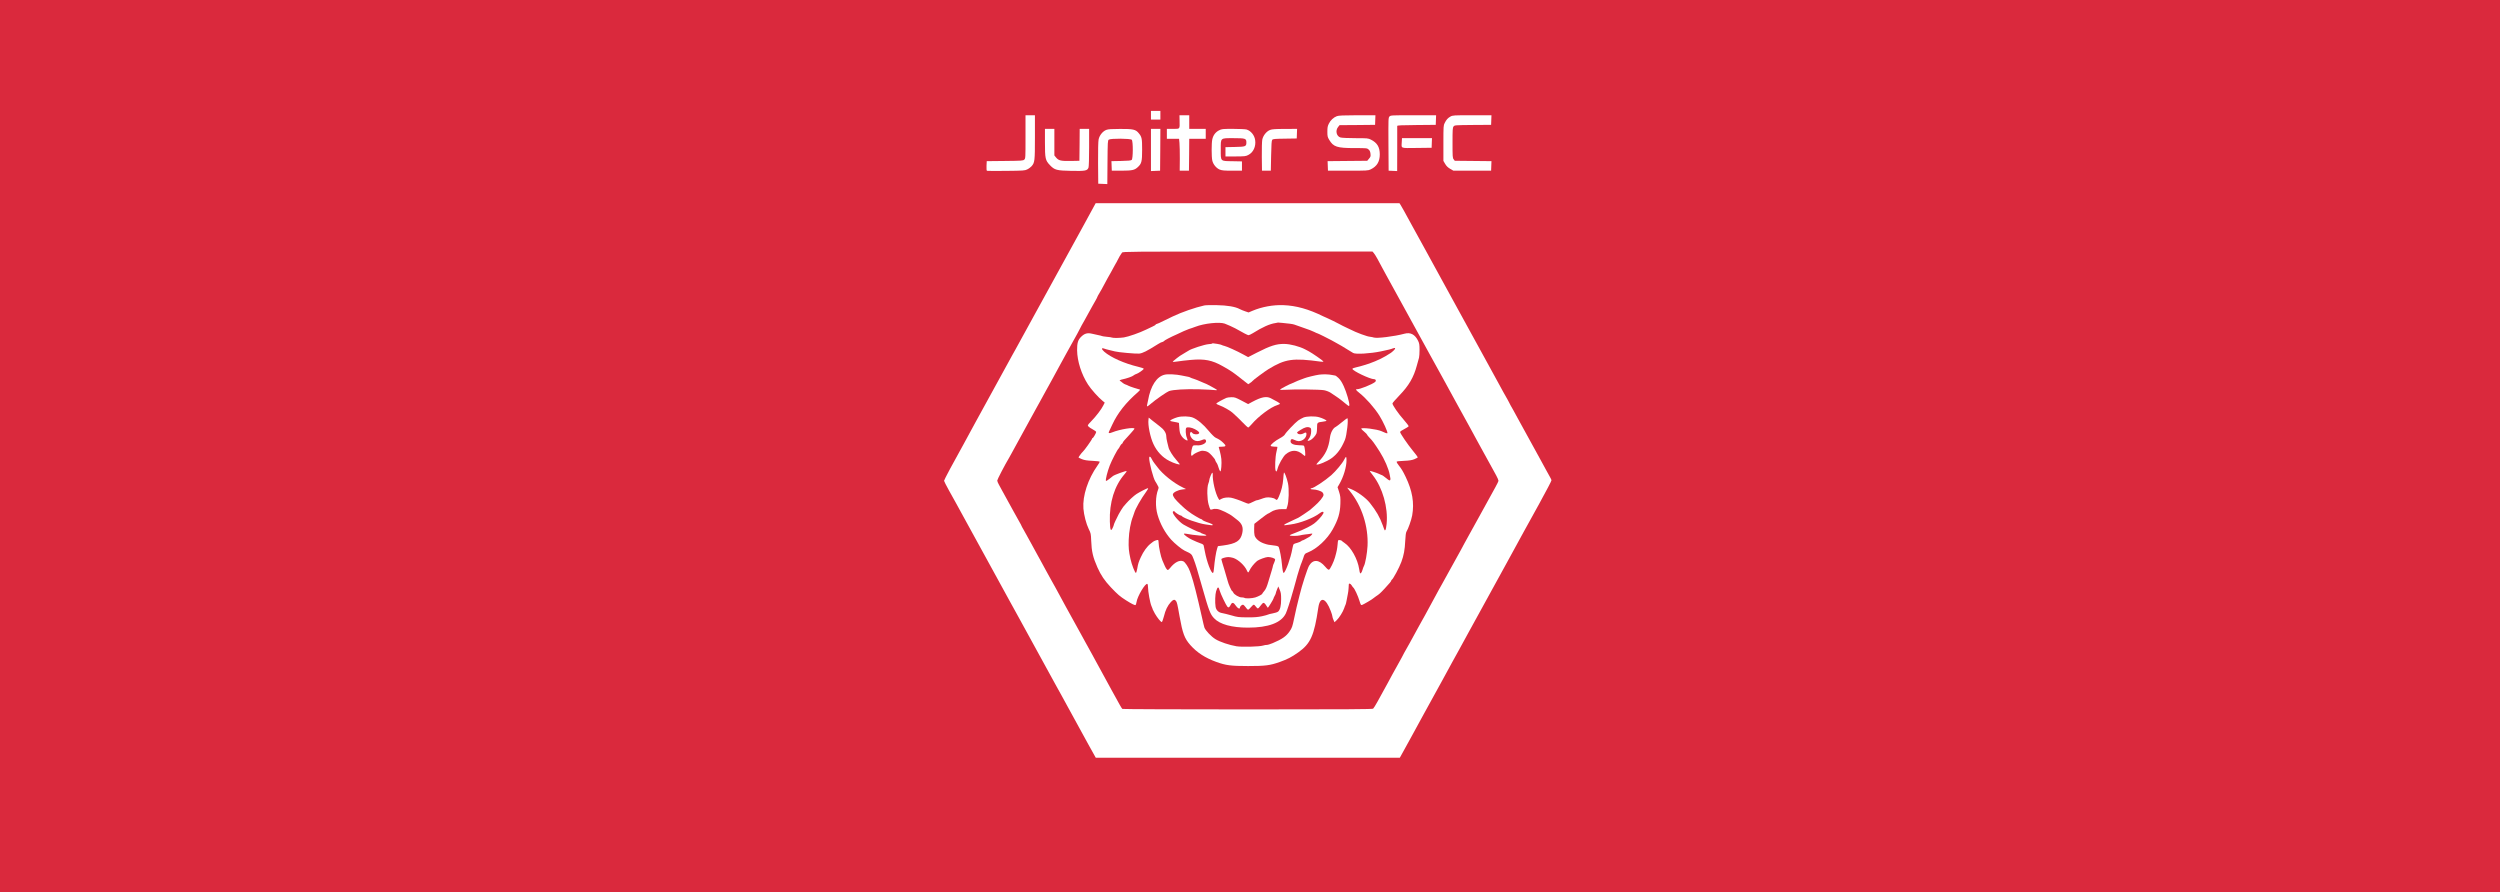 <svg width="538" height="192" viewBox="0 0 538 192" fill="none" xmlns="http://www.w3.org/2000/svg">
<rect x="0" y="0" width="538" height="192" fill="#333333" stroke="none"/>
<g clip-path="url(#clip0)">
<rect width="1920" height="4888" transform="translate(-314 -2108)" fill="white"/>
<rect x="-109" width="1920" height="192" fill="#D4041C" fill-opacity="0.85"/>
<path d="M247.687 24.8V25.733H248.701H249.715V24.8V23.867H248.701H247.687V24.8Z" fill="white"/>
<path d="M220.689 29.44C220.689 34 220.689 34.093 220.423 34.347C220.169 34.587 219.878 34.6 216.252 34.64L212.348 34.68L212.298 35.693C212.272 36.36 212.31 36.72 212.399 36.76C212.488 36.787 214.338 36.8 216.519 36.773C220.258 36.733 220.537 36.72 221.069 36.453C221.386 36.293 221.791 36 221.982 35.787C222.679 35 222.717 34.667 222.717 29.52V24.8H221.703H220.689V29.44Z" fill="white"/>
<path d="M253.847 26C253.885 27.84 253.974 27.733 252.428 27.733H251.109V28.8V29.867H252.428H253.733L253.822 30.747C253.873 31.227 253.898 32.773 253.898 34.173L253.873 36.733H254.874H255.863L255.901 33.293L255.926 29.867H257.701H259.475V28.8V27.733H257.701H255.926V26.267V24.8H254.874H253.822L253.847 26Z" fill="white"/>
<path d="M287.69 25C286.98 25.267 286.334 25.867 285.966 26.613C285.7 27.147 285.65 27.453 285.65 28.347C285.65 29.307 285.688 29.493 286.03 30.067C286.942 31.613 287.716 31.867 291.505 31.867C294.117 31.867 294.205 31.88 294.522 32.173C294.776 32.387 294.877 32.64 294.928 33.08C294.991 33.627 294.953 33.747 294.611 34.147L294.231 34.6L289.959 34.64L285.7 34.68L285.738 35.707L285.776 36.733H290.086C294.193 36.733 294.421 36.72 294.966 36.453C296.335 35.787 296.931 34.787 296.931 33.2C296.918 31.64 296.373 30.733 295.029 30.053C294.421 29.747 294.281 29.733 291.67 29.733C290.175 29.733 288.73 29.667 288.476 29.587C287.614 29.347 287.323 28.12 287.944 27.347L288.273 26.933L292.089 26.907L295.916 26.867L295.955 25.827L295.993 24.8H292.089C289.097 24.813 288.071 24.853 287.69 25Z" fill="white"/>
<path d="M299.022 25.067C298.768 25.333 298.768 25.48 298.794 31.04L298.832 36.733L299.757 36.773L300.67 36.813L300.682 32.04C300.695 29.413 300.695 27.187 300.682 27.107C300.67 26.973 301.608 26.933 304.814 26.907L308.972 26.867L309.01 25.827L309.048 24.8H304.155C299.44 24.8 299.263 24.813 299.022 25.067Z" fill="white"/>
<path d="M312.141 25.08C311.558 25.413 311.266 25.733 310.899 26.467C310.632 26.973 310.62 27.16 310.62 30.813V34.627L311 35.28C311.279 35.747 311.583 36.04 312.077 36.333L312.775 36.733H316.831H320.887L320.925 35.707L320.963 34.68L317.021 34.64L313.066 34.6L312.825 34.28C312.597 34 312.584 33.72 312.584 30.733C312.584 27.84 312.61 27.467 312.813 27.213C313.028 26.933 313.129 26.933 316.957 26.893L320.887 26.867L320.925 25.827L320.963 24.8H316.805C312.8 24.8 312.622 24.813 312.141 25.08Z" fill="white"/>
<path d="M224.872 30.64C224.872 34.133 224.96 34.507 225.936 35.533C226.963 36.6 227.369 36.707 230.588 36.773C233.592 36.827 233.998 36.747 234.251 36.053C234.327 35.867 234.378 33.947 234.378 31.72V27.733H233.364H232.35L232.325 31.16L232.287 34.6L230.474 34.64C228.345 34.68 227.825 34.56 227.293 33.933L226.9 33.453V30.6V27.733H225.886H224.872V30.64Z" fill="white"/>
<path d="M238.092 27.947C237.306 28.24 236.596 29.134 236.419 30.014C236.33 30.48 236.292 32.28 236.305 35.133L236.343 39.533L237.319 39.574L238.295 39.614L238.333 34.934C238.371 30.467 238.383 30.24 238.612 30.053C238.992 29.76 243.276 29.787 243.555 30.08C243.859 30.4 243.847 34.147 243.542 34.413C243.39 34.547 242.782 34.614 241.261 34.64L239.182 34.68L239.22 35.707L239.258 36.733H241.349C243.669 36.72 244.151 36.614 244.861 35.96C245.672 35.214 245.786 34.76 245.786 32.227C245.786 29.773 245.722 29.453 245.038 28.64C244.392 27.854 243.834 27.733 241.045 27.747C239.245 27.747 238.485 27.8 238.092 27.947Z" fill="white"/>
<path d="M247.687 32.267V36.813L248.676 36.773L249.652 36.733L249.69 32.227L249.715 27.733H248.701H247.687V32.267Z" fill="white"/>
<path d="M262.302 28.067C261.554 28.467 261.072 29.12 260.882 30C260.705 30.773 260.705 33.76 260.882 34.533C261.059 35.36 261.744 36.187 262.479 36.493C262.986 36.693 263.455 36.733 265.179 36.733H267.27V35.733V34.733L265.23 34.693C262.568 34.653 262.707 34.787 262.707 32.173C262.707 29.6 262.555 29.733 265.483 29.733C268.005 29.733 268.221 29.8 268.221 30.653C268.221 31.52 268.044 31.587 265.749 31.627L263.721 31.667V32.667V33.667H265.876C267.866 33.653 268.082 33.64 268.639 33.347C269.717 32.8 270.312 31.507 270.11 30.147C269.957 29.08 269.184 28.147 268.246 27.867C267.993 27.8 266.687 27.733 265.356 27.733C263.037 27.733 262.923 27.747 262.302 28.067Z" fill="white"/>
<path d="M273.329 27.96C272.569 28.24 271.821 29.16 271.643 30.04C271.567 30.453 271.529 31.96 271.542 33.733L271.58 36.733H272.531H273.481L273.545 33.52C273.595 31.093 273.646 30.253 273.785 30.093C273.925 29.907 274.33 29.867 276.511 29.84L279.058 29.8L279.096 28.76L279.134 27.733L276.498 27.747C274.495 27.747 273.735 27.8 273.329 27.96Z" fill="white"/>
<path d="M301.658 30.587C301.595 32 301.265 31.88 304.891 31.84L308.085 31.8L308.123 30.76L308.161 29.733H304.929H301.709L301.658 30.587Z" fill="white"/>
<path d="M235.481 44.293C235.303 44.613 234.834 45.467 234.441 46.2C234.036 46.933 233.554 47.827 233.351 48.2C233.161 48.56 232.819 49.2 232.578 49.613C232.35 50.04 232.046 50.573 231.919 50.813C231.171 52.2 228.598 56.88 226.545 60.6C225.252 62.947 223.782 65.613 223.287 66.533C220.232 72.133 218.838 74.667 218.534 75.2C218.344 75.533 218.04 76.067 217.862 76.4C217.431 77.227 212.779 85.707 209.965 90.8C209.458 91.72 208.761 93 208.406 93.667C208.051 94.32 207.621 95.107 207.468 95.4C205.212 99.427 203.146 103.307 203.159 103.467C203.172 103.573 203.641 104.507 204.211 105.533C204.781 106.56 205.466 107.787 205.732 108.267C205.985 108.747 206.53 109.733 206.936 110.467C208.926 114.08 212.906 121.333 214.795 124.8C215.581 126.227 216.658 128.213 217.203 129.2C217.748 130.187 218.597 131.72 219.079 132.6C219.561 133.48 221.386 136.813 223.135 140C224.884 143.187 226.507 146.173 226.76 146.613C227.014 147.067 227.305 147.613 227.419 147.813C227.533 148.027 228.015 148.893 228.484 149.733C228.953 150.573 229.473 151.533 229.65 151.867C230.347 153.173 233.922 159.707 234.251 160.267C234.441 160.6 234.872 161.36 235.202 161.973L235.81 163.067H268.525H301.24L302.001 161.693C302.406 160.947 303.357 159.227 304.105 157.867C304.853 156.507 305.588 155.16 305.74 154.867C305.892 154.573 306.323 153.787 306.69 153.133C308.072 150.653 308.807 149.32 310.43 146.333C311.342 144.64 312.318 142.88 312.572 142.4C312.838 141.92 313.383 140.933 313.789 140.2C314.194 139.467 314.739 138.48 314.993 138C315.259 137.52 315.779 136.56 316.159 135.867C316.539 135.173 317.591 133.253 318.504 131.6C319.404 129.947 320.595 127.787 321.14 126.8C322.002 125.253 322.915 123.587 323.739 122.067C324.727 120.253 325.792 118.293 325.893 118.133C325.957 118.027 326.337 117.333 326.73 116.6C327.123 115.867 327.63 114.933 327.858 114.533C328.086 114.133 328.796 112.84 329.443 111.667C330.089 110.493 330.913 108.987 331.28 108.333C332.776 105.613 333.879 103.507 333.879 103.36C333.879 103.267 333.739 102.96 333.562 102.667C333.397 102.387 333.004 101.68 332.7 101.107C332.396 100.533 331.927 99.68 331.661 99.2C331.395 98.72 330.964 97.947 330.71 97.467C330.241 96.587 328.074 92.64 326.717 90.2C326.312 89.467 325.843 88.6 325.665 88.267C325.488 87.933 325.209 87.44 325.044 87.173C324.892 86.893 324.753 86.64 324.753 86.6C324.753 86.56 324.613 86.307 324.448 86.027C324.119 85.48 322.94 83.347 322.218 82C321.609 80.867 320.101 78.12 318.859 75.867C318.314 74.88 317.148 72.747 316.26 71.133C314.422 67.773 311.976 63.32 310.962 61.467C310.151 59.987 307.197 54.613 306.728 53.733C306.412 53.16 306.006 52.427 303.648 48.133C303.103 47.147 302.432 45.907 302.153 45.4C301.874 44.88 301.544 44.307 301.405 44.093L301.164 43.733H268.474H235.785L235.481 44.293ZM295.638 54.453C295.79 54.627 296.145 55.187 296.411 55.68C296.677 56.187 297.121 57 297.387 57.493C297.666 58 298.097 58.8 298.363 59.293C298.642 59.8 299.364 61.12 299.985 62.24C300.606 63.347 301.341 64.707 301.633 65.24C302.14 66.173 302.799 67.4 305.233 71.8C305.879 72.973 307.045 75.107 307.831 76.533C308.604 77.96 309.606 79.76 310.024 80.507C310.455 81.267 310.81 81.907 310.81 81.933C310.81 81.947 311.266 82.8 311.837 83.813C312.394 84.84 312.99 85.907 313.142 86.2C313.307 86.493 313.725 87.267 314.093 87.933C314.46 88.587 314.803 89.227 314.866 89.333C315.018 89.6 316.311 91.96 316.603 92.493C316.729 92.733 317.173 93.533 317.578 94.293C317.984 95.053 318.504 96 318.732 96.4C319.53 97.827 320.912 100.347 321.229 100.933C321.406 101.267 321.749 101.92 322.015 102.373C322.268 102.84 322.471 103.32 322.471 103.453C322.471 103.573 322.154 104.24 321.761 104.933C321.039 106.213 319.023 109.867 318.162 111.467C317.655 112.413 317.16 113.293 316.134 115.133C315.766 115.787 315.31 116.627 315.107 117C314.917 117.36 314.562 118.027 314.321 118.467C313.738 119.48 313.193 120.48 311.444 123.667C311 124.467 310.493 125.4 310.303 125.733C310.113 126.067 309.809 126.6 309.631 126.933C309.466 127.267 308.795 128.493 308.148 129.667C307.502 130.84 306.83 132.067 306.665 132.4C306.488 132.733 306.209 133.24 306.031 133.533C305.867 133.827 305.461 134.547 305.144 135.133C303.877 137.48 302.672 139.653 302.165 140.52C301.937 140.92 301.709 141.36 301.658 141.493C301.595 141.64 301.126 142.493 300.606 143.4C300.087 144.307 299.656 145.08 299.656 145.107C299.656 145.147 299.187 146 298.629 147.013C297.488 149.053 297.476 149.093 296.436 151C296.031 151.733 295.612 152.413 295.498 152.507C295.346 152.627 289.744 152.667 268.487 152.667C253.733 152.667 241.603 152.613 241.54 152.56C241.387 152.453 240.956 151.693 239.157 148.4C238.497 147.187 237.636 145.6 237.23 144.867C236.824 144.133 236.191 142.96 235.81 142.267C235.43 141.573 235.075 140.907 235.012 140.8C234.67 140.213 233.744 138.52 233.465 138C233.288 137.667 232.857 136.893 232.515 136.267C230.626 132.88 227.762 127.64 227.178 126.533C227.001 126.2 226.773 125.787 226.659 125.6C226.545 125.413 226.253 124.893 226.012 124.44C225.772 123.987 225.29 123.12 224.948 122.507C224.605 121.893 224.187 121.133 224.022 120.8C223.845 120.467 223.515 119.867 223.287 119.467C223.059 119.067 222.4 117.867 221.83 116.8C221.246 115.733 220.562 114.493 220.296 114.027C220.017 113.56 219.801 113.147 219.801 113.107C219.801 113.067 219.624 112.72 219.396 112.347C219.18 111.973 218.863 111.4 218.686 111.067C218.521 110.733 218.255 110.253 218.09 110C217.837 109.573 217.013 108.08 215.745 105.733C215.492 105.253 215.124 104.6 214.947 104.267C214.757 103.933 214.605 103.56 214.605 103.413C214.605 103.2 216.278 99.987 217.102 98.613C217.279 98.333 217.545 97.853 217.697 97.547C217.862 97.253 218.318 96.4 218.724 95.667C219.649 94 221.208 91.147 221.83 90C222.387 88.947 223.059 87.733 223.224 87.467C223.287 87.36 223.503 86.96 223.705 86.6C223.896 86.227 224.504 85.133 225.049 84.147C225.594 83.16 226.139 82.16 226.266 81.947C226.393 81.72 226.709 81.147 226.963 80.667C227.229 80.187 227.685 79.347 227.977 78.8C228.281 78.253 228.953 77.013 229.473 76.067C230.449 74.32 230.55 74.12 231.792 71.893C232.173 71.213 232.477 70.627 232.477 70.587C232.477 70.56 232.616 70.307 232.768 70.027C232.933 69.76 233.212 69.267 233.389 68.933C233.567 68.6 233.998 67.84 234.327 67.227C234.67 66.613 235.037 65.947 235.139 65.76C235.24 65.56 235.519 65.093 235.747 64.693C235.962 64.307 236.153 63.947 236.153 63.893C236.153 63.84 236.292 63.587 236.444 63.333C236.609 63.08 236.888 62.6 237.065 62.267C237.914 60.667 238.979 58.72 239.081 58.587C239.144 58.507 239.372 58.093 239.588 57.653C239.803 57.227 240.057 56.773 240.133 56.667C240.221 56.56 240.361 56.28 240.462 56.067C240.69 55.56 241.21 54.68 241.464 54.36C241.628 54.147 243.073 54.133 268.5 54.133H295.359L295.638 54.453Z" fill="white"/>
<path d="M259.158 65.734C257.181 66.174 254.291 67.187 252.415 68.08C252.149 68.2 251.287 68.627 250.488 69.013C249.702 69.413 248.98 69.734 248.879 69.734C248.777 69.734 248.701 69.787 248.701 69.853C248.701 69.92 248.397 70.107 248.042 70.267C247.674 70.427 247.028 70.734 246.61 70.947C245.253 71.614 242.82 72.467 241.856 72.614C240.944 72.747 239.562 72.76 239.321 72.653C239.22 72.6 238.713 72.52 238.193 72.48C237.674 72.427 237.205 72.36 237.141 72.32C237.091 72.28 236.774 72.2 236.431 72.133C236.102 72.067 235.481 71.933 235.05 71.827C234.023 71.573 233.402 71.747 232.667 72.467C231.97 73.147 231.78 73.827 231.792 75.4C231.83 77.747 232.718 80.534 234.137 82.747C234.771 83.747 236.431 85.6 237.293 86.28L237.737 86.64L237.42 87.267C237.015 88.094 235.874 89.587 234.834 90.653C234.036 91.48 234.01 91.534 234.226 91.773C234.34 91.92 234.771 92.2 235.177 92.413C235.57 92.627 235.899 92.867 235.899 92.96C235.899 93.187 235.265 94.267 235.139 94.267C235.063 94.267 235.012 94.334 235.012 94.413C235.012 94.6 233.301 97 233.009 97.227C232.794 97.4 232.097 98.334 232.097 98.454C232.097 98.48 232.426 98.64 232.832 98.814C233.377 99.027 233.934 99.12 235.113 99.174C236.039 99.213 236.66 99.293 236.66 99.374C236.66 99.454 236.444 99.814 236.178 100.187C234.112 103.12 232.946 106.694 233.149 109.453C233.263 110.854 233.757 112.747 234.302 113.867C234.746 114.747 234.771 114.907 234.822 116.293C234.91 118.707 235.202 119.92 236.178 122.133C236.926 123.8 237.699 124.947 239.055 126.387C240.551 127.96 241.007 128.347 242.3 129.173C243.568 129.973 244.239 130.307 244.379 130.2C244.442 130.16 244.531 129.88 244.582 129.56C244.772 128.293 246.508 125.4 246.914 125.667C246.99 125.707 247.053 126.027 247.053 126.373C247.053 127.333 247.497 129.747 247.801 130.44C247.953 130.773 248.067 131.093 248.067 131.147C248.067 131.187 248.283 131.6 248.536 132.053C249.069 132.973 249.804 133.867 250.019 133.867C250.095 133.867 250.298 133.307 250.476 132.64C250.805 131.28 251.262 130.333 251.971 129.56C252.478 129.013 252.745 128.947 253.049 129.293C253.277 129.56 253.378 129.987 253.835 132.6C254.506 136.333 254.899 137.4 256.18 138.84C257.599 140.44 259.374 141.587 261.769 142.453C263.81 143.187 264.887 143.333 268.601 143.333C272.315 143.333 273.304 143.2 275.383 142.467C277.068 141.867 277.943 141.413 279.375 140.4C282.037 138.52 282.81 136.8 283.698 130.773C284.065 128.267 285.295 128.6 286.385 131.507C286.575 132 286.727 132.507 286.727 132.64C286.727 132.76 286.828 133.107 286.955 133.387L287.183 133.907L287.64 133.48C288.185 132.987 289.021 131.64 289.275 130.867C289.363 130.573 289.49 130.267 289.541 130.187C289.604 130.093 289.706 129.68 289.782 129.253C289.858 128.813 289.972 128.2 290.048 127.867C290.124 127.533 290.2 126.96 290.213 126.6C290.238 126.227 290.263 125.853 290.263 125.76C290.289 125.467 290.644 125.587 290.872 125.96C290.999 126.173 291.138 126.373 291.201 126.413C291.493 126.627 292.241 128.24 292.558 129.307C292.824 130.173 292.874 130.267 293.115 130.187C293.432 130.08 295.384 128.933 295.473 128.8C295.511 128.747 295.777 128.547 296.081 128.347C296.816 127.867 297.045 127.667 297.995 126.64C299.073 125.48 299.402 125.08 299.402 124.933C299.402 124.88 299.44 124.8 299.504 124.773C299.782 124.64 301.113 122.187 301.57 120.933C302.102 119.507 302.318 118.307 302.406 116.4C302.457 115.4 302.546 114.627 302.647 114.467C303.053 113.813 303.724 111.907 303.902 110.92C304.384 108.214 303.94 105.613 302.495 102.614C301.887 101.36 301.62 100.92 300.961 100.08C300.733 99.787 300.543 99.48 300.543 99.387C300.543 99.28 301.012 99.213 302.102 99.174C303.294 99.12 303.813 99.04 304.384 98.814C304.777 98.653 305.106 98.467 305.106 98.4C305.106 98.334 304.624 97.694 304.029 96.974C302.951 95.667 301.304 93.254 301.304 92.974C301.304 92.84 301.595 92.653 302.723 92.04C302.913 91.933 303.103 91.8 303.141 91.734C303.179 91.667 302.698 91.027 302.064 90.307C300.936 89.04 299.656 87.187 299.656 86.814C299.656 86.72 300.328 85.947 301.164 85.08C303.179 83 304.231 81.2 304.903 78.667C305.093 77.974 305.296 77.213 305.372 76.987C305.436 76.76 305.486 76 305.486 75.28C305.486 74.187 305.436 73.894 305.182 73.36C304.51 71.974 303.534 71.454 302.241 71.814C300.087 72.4 296.221 72.88 295.6 72.627C295.498 72.587 295.207 72.52 294.966 72.493C294.37 72.413 294.167 72.347 292.989 71.933C291.975 71.56 291.493 71.347 290.061 70.653C289.63 70.44 289.148 70.2 288.983 70.133C288.818 70.067 288.603 69.947 288.501 69.88C288.197 69.694 285.586 68.4 285.497 68.4C285.459 68.4 285.13 68.254 284.775 68.08C281.619 66.52 278.944 65.773 276.181 65.667C273.976 65.587 271.567 66.027 269.539 66.88L268.69 67.24L267.98 67C267.587 66.867 267.042 66.653 266.776 66.507C265.838 66 264.127 65.707 261.82 65.667C260.641 65.64 259.437 65.667 259.158 65.734ZM277.601 69.667C277.981 69.707 278.412 69.8 278.551 69.853C278.691 69.92 279.578 70.227 280.516 70.547C281.454 70.853 282.493 71.254 282.81 71.427C283.14 71.6 283.457 71.734 283.507 71.734C283.609 71.734 285.966 72.907 286.537 73.227C286.676 73.307 287.183 73.6 287.665 73.853C288.641 74.387 288.831 74.507 290.061 75.267C290.542 75.56 291.049 75.88 291.201 75.96C291.721 76.28 294.864 76.094 297.184 75.614C298.743 75.293 299.364 75.133 299.744 74.974C300.289 74.747 300.404 74.974 299.947 75.4C299.402 75.907 299.415 75.907 298.16 76.653C297.032 77.334 294.877 78.24 293.508 78.6C293.166 78.694 292.786 78.8 292.684 78.84C292.583 78.88 292.165 78.987 291.772 79.067C291.366 79.147 291.037 79.293 291.037 79.374C291.037 79.787 294.826 81.6 295.701 81.6C296.081 81.6 296.208 81.96 295.904 82.213C295.232 82.747 292.608 83.8 292.025 83.76C291.645 83.734 291.772 83.947 292.507 84.534C293.965 85.694 295.714 87.667 296.829 89.413C297.653 90.707 298.718 93.067 298.566 93.24C298.502 93.307 297.983 93.12 297.311 92.8C296.385 92.36 292.938 91.933 292.938 92.254C292.938 92.32 293.217 92.614 293.572 92.894C293.914 93.174 294.193 93.467 294.205 93.547C294.205 93.627 294.446 93.933 294.75 94.227C295.333 94.814 295.714 95.32 296.918 97.2C297.957 98.84 298.87 100.947 299.073 102.2C299.123 102.493 299.187 102.827 299.212 102.934C299.25 103.04 299.225 103.214 299.161 103.32C299.073 103.467 298.883 103.374 298.287 102.88C297.869 102.547 297.488 102.267 297.438 102.267C297.4 102.267 297.095 102.147 296.778 101.987C296.297 101.76 294.991 101.333 294.763 101.333C294.725 101.333 295.029 101.774 295.448 102.293C297.539 104.973 298.743 109.214 298.401 112.733C298.337 113.373 298.223 113.96 298.147 114.04C297.983 114.213 297.995 114.253 297.577 113.067C296.943 111.293 296.157 109.933 294.776 108.2C293.914 107.12 292.051 105.76 290.656 105.214C290.276 105.054 289.934 104.934 289.921 104.934C289.896 104.934 290.149 105.28 290.491 105.694C293.065 108.854 294.497 113.293 294.294 117.48C294.218 119.027 293.812 121.28 293.521 121.8C293.432 121.947 293.293 122.32 293.217 122.613C293.128 122.92 292.989 123.24 292.887 123.32C292.684 123.493 292.646 123.4 292.494 122.467C292.165 120.293 290.745 117.76 289.338 116.84C289.059 116.653 288.78 116.44 288.742 116.373C288.704 116.307 288.501 116.24 288.299 116.227C287.931 116.2 287.931 116.2 287.855 117.133C287.766 118.12 287.665 118.64 287.297 119.933C287.018 120.933 286.258 122.493 286.004 122.6C285.865 122.653 285.599 122.44 285.181 121.947C283.862 120.387 282.582 120.307 281.72 121.733C281.365 122.32 280.148 126.067 279.692 128C279.578 128.48 279.439 129.04 279.375 129.267C279.223 129.787 278.843 131.467 278.488 133.133C278.133 134.84 278.032 135.133 277.525 135.867C276.802 136.92 275.915 137.547 273.887 138.4C273.342 138.627 272.771 138.8 272.619 138.787C272.467 138.773 272.112 138.827 271.833 138.92C271.073 139.173 267.27 139.267 266.092 139.08C264.533 138.813 262.53 138.147 261.567 137.547C260.679 137.013 259.412 135.68 259.184 135.04C259.133 134.88 258.879 133.867 258.651 132.8C257.625 128.213 256.813 125.04 256.344 123.733C256.306 123.627 256.18 123.267 256.065 122.933C255.761 122.053 255.039 120.96 254.633 120.787C253.86 120.453 252.783 121 251.807 122.227C251.616 122.467 251.401 122.667 251.338 122.667C251.147 122.667 250.894 122.307 250.615 121.667C250.488 121.373 250.26 120.867 250.121 120.533C249.817 119.827 249.335 117.573 249.335 116.813C249.335 116.52 249.284 116.253 249.221 116.213C249.107 116.133 248.334 116.4 248.118 116.6C248.029 116.667 247.814 116.853 247.611 117C246.876 117.56 246.065 118.667 245.507 119.907C245.025 120.947 244.911 121.32 244.734 122.387C244.645 122.867 244.518 123.267 244.455 123.293C244.265 123.36 243.542 121.507 243.276 120.267C242.909 118.573 242.845 117.92 242.896 116.174C242.959 114.373 243.327 112.347 243.821 111.133C243.91 110.907 244.024 110.587 244.075 110.4C244.315 109.507 245.545 107.347 246.749 105.694C247.091 105.227 247.155 105.067 247.003 105.067C246.825 105.067 245.291 105.854 244.582 106.307C244.062 106.64 242.909 107.694 242.363 108.333C242.047 108.694 241.768 109.027 241.73 109.067C241.628 109.174 240.931 110.293 240.741 110.667C240.209 111.694 239.702 112.787 239.702 112.92C239.702 113.014 239.588 113.32 239.435 113.627C239.043 114.453 238.903 114.12 238.84 112.227C238.713 108.133 239.828 104.534 242.021 102.027C242.3 101.72 242.49 101.427 242.44 101.374C242.351 101.267 239.841 102.174 239.512 102.44C239.448 102.493 239.093 102.774 238.726 103.067C238.371 103.36 238.041 103.547 238.003 103.48C237.864 103.267 238.32 101.467 238.827 100.16C239.245 99.08 240.475 96.707 240.716 96.534C240.766 96.493 240.906 96.267 241.02 96.027C241.134 95.787 241.324 95.547 241.426 95.507C241.514 95.467 241.603 95.374 241.603 95.307C241.603 95.147 241.894 94.787 243.162 93.44C243.694 92.853 244.138 92.334 244.138 92.254C244.138 91.867 240.957 92.387 239.359 93.04C238.675 93.32 238.459 93.254 238.675 92.84C238.738 92.707 239.055 92.053 239.359 91.387C240.526 88.867 242.287 86.64 244.899 84.374C245.291 84.027 245.406 83.867 245.279 83.827C245.177 83.787 244.632 83.627 244.075 83.467C243.517 83.293 242.947 83.08 242.807 83C242.668 82.907 242.402 82.8 242.224 82.747C242.047 82.707 241.742 82.52 241.527 82.334C241.324 82.147 241.121 82 241.071 82C240.817 82 241.007 81.76 241.324 81.694C242.528 81.44 243.707 81.027 244.011 80.747C244.113 80.64 244.353 80.534 244.531 80.48C244.911 80.387 246.065 79.587 246.128 79.374C246.166 79.28 245.684 79.107 244.937 78.933C241.971 78.227 239.03 76.92 237.623 75.68C236.989 75.107 236.989 74.787 237.636 75.027C237.826 75.107 238.333 75.24 238.751 75.334C239.169 75.427 239.689 75.547 239.892 75.614C240.576 75.814 244.442 76.16 245.152 76.094C245.9 76.013 246.736 75.6 249.221 74.04C249.601 73.8 249.994 73.6 250.108 73.6C250.222 73.6 250.387 73.52 250.463 73.413C250.628 73.213 251.87 72.56 253.264 71.947C253.721 71.747 254.38 71.44 254.722 71.267C255.077 71.107 255.584 70.894 255.863 70.8C256.142 70.72 256.458 70.614 256.56 70.573C256.661 70.52 256.775 70.48 256.813 70.48C256.851 70.467 257.054 70.4 257.257 70.32C259.133 69.587 262.416 69.24 263.557 69.64C264.089 69.84 265.42 70.427 265.813 70.653C267.6 71.667 268.5 72.133 268.69 72.133C268.817 72.12 269.21 71.947 269.552 71.734C271.732 70.374 273.228 69.707 274.495 69.52C274.774 69.467 275.015 69.427 275.028 69.413C275.053 69.4 276.637 69.547 277.601 69.667Z" fill="white"/>
<path d="M260.844 73.947C260.806 73.987 260.489 74.04 260.16 74.053C259.222 74.12 256.256 75.08 255.723 75.493C255.647 75.547 255.305 75.76 254.963 75.947C254.367 76.267 253.404 76.92 253.264 77.067C253.226 77.107 253.011 77.28 252.795 77.454C252.567 77.614 252.377 77.8 252.377 77.853C252.377 77.907 252.833 77.88 253.404 77.787C253.961 77.694 255.242 77.547 256.256 77.454C259.234 77.187 260.844 77.507 263.126 78.8C264.989 79.853 265.255 80.04 267.372 81.707L268.614 82.68L269.045 82.4C269.273 82.254 269.489 82.08 269.514 82.013C269.577 81.853 272.1 79.974 272.974 79.44C276.612 77.227 278.209 77 284.243 77.827C284.673 77.88 284.838 77.867 284.775 77.76C284.661 77.56 282.379 75.987 281.657 75.6C281.34 75.44 280.985 75.254 280.871 75.187C279.654 74.547 277.677 74.027 276.384 74.013C274.685 73.987 273.354 74.413 270.465 75.894L268.601 76.853L267.549 76.28C266.218 75.547 264 74.547 263.493 74.44C263.265 74.4 263.024 74.307 262.948 74.254C262.872 74.187 262.416 74.08 261.934 74C260.882 73.84 260.933 73.853 260.844 73.947Z" fill="white"/>
<path d="M250.666 80.627C248.917 81.013 247.598 83.053 247.053 86.2C246.99 86.56 246.901 87 246.85 87.16C246.736 87.6 246.901 87.547 247.687 86.867C248.663 86.013 251.097 84.334 251.578 84.16C252.453 83.853 255.089 83.694 258.017 83.773C259.627 83.827 261.148 83.907 261.414 83.947C261.681 84 261.883 83.987 261.883 83.907C261.883 83.8 259.272 82.4 259.057 82.4C259.019 82.4 258.676 82.254 258.309 82.08C257.941 81.907 257.333 81.667 256.965 81.547C256.598 81.44 256.23 81.307 256.141 81.24C256.065 81.187 255.875 81.12 255.736 81.094C255.596 81.08 254.937 80.947 254.253 80.8C253.137 80.56 251.337 80.467 250.666 80.627Z" fill="white"/>
<path d="M283.875 80.627C283.153 80.72 281.086 81.227 280.706 81.4C280.503 81.493 280.098 81.64 279.819 81.733C279.54 81.827 279.02 82.04 278.665 82.213C278.311 82.387 277.981 82.533 277.943 82.533C277.753 82.533 275.446 83.747 275.446 83.84C275.446 83.907 275.978 83.92 276.625 83.88C278.539 83.747 284.065 83.813 284.927 83.973C285.371 84.053 285.992 84.293 286.309 84.493C287.855 85.493 288.311 85.827 289.554 86.853C290.251 87.427 290.339 87.467 290.377 87.227C290.453 86.733 289.756 84.347 289.173 83.107C288.768 82.227 288.438 81.72 288.032 81.333C287.716 81.053 287.424 80.813 287.373 80.827C287.335 80.84 286.993 80.773 286.626 80.693C285.992 80.547 284.712 80.507 283.875 80.627Z" fill="white"/>
<path d="M263.911 85.627C262.809 86.133 261.757 86.733 261.757 86.853C261.757 86.933 262.086 87.107 262.492 87.253C263.214 87.493 264.799 88.4 265.204 88.787C265.318 88.907 265.585 89.147 265.8 89.333C266.028 89.52 266.713 90.187 267.334 90.827C267.955 91.48 268.525 92 268.614 92C268.69 92 269.007 91.693 269.324 91.333C270.832 89.56 273.469 87.6 274.914 87.16C275.218 87.08 275.459 86.933 275.446 86.867C275.421 86.747 274.584 86.253 273.431 85.68C272.505 85.227 271.441 85.44 269.514 86.467L268.601 86.96L267.182 86.213C265.914 85.547 265.699 85.467 265.001 85.48C264.571 85.48 264.089 85.547 263.911 85.627Z" fill="white"/>
<path d="M253.391 89.787C252.706 89.987 251.921 90.347 251.819 90.52C251.781 90.587 251.984 90.667 252.288 90.707C252.58 90.747 253.023 90.827 253.264 90.894L253.708 91.014L253.784 92C253.86 93.107 253.923 93.334 254.367 93.974C254.658 94.374 255.254 94.8 255.533 94.8C255.609 94.8 255.546 94.547 255.419 94.227C255.14 93.6 255.077 92.214 255.305 92.054C255.609 91.854 256.408 91.987 257.117 92.347C257.967 92.787 258.258 93.134 257.954 93.334C257.612 93.56 256.864 93.494 256.623 93.2C256.319 92.854 256.205 92.867 256.103 93.254C256.002 93.68 256.357 94.347 256.851 94.667C257.333 94.987 257.929 95 258.55 94.734C259.171 94.454 259.437 94.48 259.538 94.827C259.716 95.374 258.537 95.96 257.485 95.827C257.181 95.8 256.864 95.84 256.75 95.92C256.522 96.094 256.23 97.587 256.357 97.933C256.433 98.16 256.458 98.16 256.724 97.894C257.003 97.627 257.688 97.28 258.398 97.054C258.651 96.974 258.993 96.987 259.412 97.08C259.919 97.214 260.185 97.387 260.781 98.027C261.173 98.454 261.503 98.894 261.503 98.987C261.503 99.08 261.604 99.307 261.731 99.48C261.871 99.653 261.997 99.92 262.048 100.067C262.251 100.787 262.504 101.4 262.618 101.44C262.796 101.494 262.935 99.76 262.834 98.773C262.783 98.307 262.644 97.547 262.504 97.08C262.378 96.614 262.264 96.214 262.264 96.187C262.264 96.16 262.53 96.134 262.872 96.134C263.848 96.134 263.949 95.947 263.29 95.334C262.72 94.787 262.416 94.574 261.617 94.2C261.351 94.08 260.743 93.48 260.134 92.747C258.955 91.32 257.688 90.254 256.712 89.867C255.951 89.56 254.342 89.52 253.391 89.787Z" fill="white"/>
<path d="M280.503 89.853C280.186 89.987 279.667 90.28 279.363 90.493C278.691 90.987 276.726 93.053 276.498 93.507C276.409 93.694 275.953 94.04 275.421 94.32C274.381 94.867 273.329 95.747 273.456 95.96C273.507 96.04 273.836 96.107 274.191 96.12C274.559 96.12 274.876 96.147 274.901 96.174C274.914 96.2 274.825 96.694 274.685 97.267C274.432 98.293 274.331 100.76 274.508 101.254C274.635 101.614 274.774 101.494 274.926 100.88C275.129 100.014 276.143 98.2 276.688 97.76C277.867 96.773 279.134 96.76 280.275 97.734C280.541 97.947 280.782 98.133 280.82 98.133C281.01 98.133 280.808 96.12 280.592 95.907C280.554 95.867 280.072 95.814 279.54 95.814C278.412 95.787 277.727 95.48 277.727 94.987C277.727 94.48 278.006 94.374 278.551 94.667C278.83 94.814 279.236 94.933 279.464 94.933C280.351 94.933 281.15 94.213 281.15 93.413C281.15 93.027 280.985 92.987 280.516 93.267C280.098 93.52 279.451 93.52 279.249 93.267C279.058 93.013 279.02 93.067 279.92 92.493C280.757 91.96 281.353 91.8 281.834 92C282.126 92.107 282.164 92.2 282.164 92.8C282.164 93.467 281.948 94.107 281.555 94.573C281.277 94.907 281.416 94.974 281.936 94.747C282.417 94.534 283.127 93.76 283.317 93.24C283.381 93.067 283.431 92.493 283.431 91.987C283.431 90.92 283.457 90.894 284.737 90.734C285.13 90.68 285.459 90.6 285.459 90.547C285.459 90.4 284.597 89.987 283.875 89.787C282.962 89.52 281.213 89.56 280.503 89.853Z" fill="white"/>
<path d="M247.155 90.293C246.99 91.427 247.522 94.08 248.219 95.56C248.967 97.173 250.171 98.453 251.68 99.213C252.668 99.707 253.898 100.093 253.898 99.893C253.898 99.867 253.556 99.453 253.15 98.987C252.377 98.12 251.578 96.84 251.464 96.267C251.426 96.08 251.3 95.573 251.185 95.133C251.071 94.707 250.983 94.133 250.983 93.88C250.983 93.173 250.463 92.387 249.563 91.733C249.119 91.413 248.41 90.853 247.991 90.507L247.205 89.867L247.155 90.293Z" fill="white"/>
<path d="M288.755 90.88C288.159 91.373 287.551 91.827 287.399 91.893C286.841 92.173 286.334 93.147 286.207 94.173C285.903 96.453 285.244 97.853 283.723 99.4C283.495 99.627 283.305 99.867 283.305 99.92C283.305 100.227 285.497 99.36 286.486 98.653C287.754 97.747 288.628 96.573 289.427 94.667C289.832 93.693 290.238 90 289.934 90C289.87 90 289.351 90.4 288.755 90.88Z" fill="white"/>
<path d="M247.307 98.587C247.307 99.587 248.207 103 248.625 103.6C248.701 103.707 248.841 103.933 248.929 104.093C249.005 104.267 249.157 104.52 249.233 104.667C249.36 104.88 249.36 105.013 249.221 105.36C248.663 106.813 248.612 109.04 249.094 110.733C249.664 112.747 250.729 114.68 252.047 116.147C252.77 116.947 254.316 118.213 254.912 118.493C256.458 119.213 256.446 119.2 256.877 120.333C257.333 121.52 257.586 122.373 258.778 126.573C260.147 131.4 260.451 132.2 261.275 133.053C262.504 134.36 265.078 135.067 268.576 135.067C272.962 135.067 275.725 134.027 276.701 132.027C276.942 131.547 277.803 128.907 278.108 127.733C278.196 127.4 278.336 126.893 278.437 126.6C278.526 126.307 278.729 125.587 278.881 125C279.172 123.813 279.996 121.2 280.136 121C280.186 120.92 280.326 120.533 280.453 120.133C280.731 119.2 280.782 119.147 281.492 118.867C283.419 118.093 285.611 116.04 286.79 113.933C287.969 111.813 288.387 110.427 288.451 108.4C288.489 107.04 288.451 106.747 288.172 105.853L287.842 104.84L288.223 104.187C289.135 102.613 289.769 100.507 289.769 99.04C289.769 98.16 289.655 98.133 289.262 98.933C288.894 99.68 287.475 101.387 286.499 102.253C285.117 103.467 282.696 105.067 282.227 105.067C282.126 105.067 282.037 105.12 282.037 105.2C282.037 105.267 282.278 105.333 282.582 105.333C283.241 105.333 284.281 105.653 284.597 105.96C284.724 106.08 284.826 106.32 284.826 106.493C284.826 106.907 283.9 108.04 282.81 108.96C282.354 109.347 281.948 109.693 281.91 109.747C281.809 109.867 279.401 111.467 279.299 111.467C279.261 111.467 278.817 111.68 278.323 111.92C277.816 112.173 277.17 112.493 276.878 112.613C276.27 112.88 276.156 113.12 276.688 113.013C276.878 112.973 277.347 112.907 277.727 112.867C279.679 112.627 282.734 111.453 284.014 110.44C284.23 110.267 284.496 110.133 284.61 110.133C285.066 110.133 284.788 110.693 283.85 111.693C283 112.587 282.658 112.84 281.403 113.493C280.605 113.907 279.388 114.44 278.716 114.68C278.032 114.907 277.512 115.16 277.55 115.213C277.639 115.373 279.198 115.36 279.755 115.213C279.996 115.147 280.516 115.053 280.896 115.013C281.277 114.987 281.784 114.907 282.012 114.867C282.227 114.813 282.417 114.813 282.417 114.853C282.417 114.987 282.05 115.36 281.771 115.533C281.074 115.96 280.262 116.373 280.262 116.307C280.262 116.267 280.161 116.32 280.047 116.44C279.92 116.547 279.54 116.72 279.185 116.813C278.843 116.893 278.488 117.027 278.412 117.093C278.323 117.16 278.196 117.613 278.108 118.107C277.791 120 276.663 123.147 276.244 123.293C276.13 123.333 275.978 122.627 275.89 121.6C275.775 120.187 275.395 118.173 275.18 117.72C275.104 117.573 274.825 117.467 274.343 117.413C272.962 117.253 272.784 117.227 271.948 116.933C270.946 116.573 270.186 115.907 269.983 115.213C269.919 114.947 269.869 114.28 269.894 113.733L269.932 112.733L271.326 111.64C272.1 111.04 272.784 110.533 272.86 110.533C272.936 110.533 273.19 110.4 273.431 110.227C274.052 109.787 275.002 109.533 275.978 109.56L276.827 109.573L277.03 108.96C277.36 108 277.436 105.227 277.17 103.987C276.916 102.813 276.384 101.44 276.295 101.733C276.257 101.84 276.194 102.44 276.156 103.067C276.067 104.333 275.75 105.653 275.23 106.827C274.875 107.653 274.774 107.72 274.432 107.4C274.14 107.133 273.025 106.947 272.429 107.067C272.176 107.12 271.631 107.28 271.238 107.44C270.845 107.587 270.503 107.68 270.465 107.653C270.439 107.627 270.072 107.787 269.641 108C269.21 108.227 268.766 108.4 268.665 108.4C268.551 108.4 268.12 108.24 267.689 108.053C266.852 107.68 265.432 107.2 264.925 107.107C264.241 106.987 263.366 107.08 262.897 107.333L262.403 107.6L262.213 107.307C261.554 106.2 260.907 103.467 260.983 102.027C260.983 101.867 260.945 101.733 260.882 101.733C260.755 101.733 260.236 103.013 260.236 103.333C260.236 103.467 260.147 103.8 260.033 104.08C259.716 104.88 259.754 107.4 260.096 108.587C260.236 109.093 260.4 109.56 260.464 109.627C260.527 109.693 260.743 109.68 260.945 109.6C261.161 109.507 261.579 109.48 261.947 109.533C262.657 109.627 264.621 110.573 265.318 111.16C265.572 111.36 265.939 111.653 266.142 111.8C267.27 112.627 267.613 113.453 267.334 114.733C266.979 116.387 266.041 117 263.227 117.387L262.099 117.533L261.921 118.067C261.693 118.733 261.376 120.787 261.262 122.187C261.224 122.827 261.123 123.267 261.034 123.293C260.654 123.427 259.703 120.907 259.285 118.667C259.184 118.12 259.069 117.547 259.031 117.4C258.993 117.227 258.791 117.067 258.436 116.96C258.131 116.853 257.726 116.693 257.51 116.6C257.308 116.507 256.864 116.307 256.534 116.16C255.799 115.827 254.785 115.107 254.785 114.907C254.785 114.827 254.937 114.8 255.203 114.853C255.419 114.907 256.065 115 256.623 115.08C259.158 115.427 260.426 115.347 259.031 114.933C258.715 114.84 258.423 114.707 258.385 114.653C258.347 114.587 258.233 114.533 258.119 114.533C257.903 114.533 255.558 113.4 254.684 112.88C253.72 112.293 252.377 110.733 252.377 110.2C252.377 110 252.706 109.92 252.783 110.093C252.846 110.267 253.885 110.933 254.075 110.933C254.177 110.933 254.304 110.987 254.342 111.067C254.582 111.467 257.967 112.667 259.412 112.853C259.767 112.907 260.261 112.973 260.54 113.013C261.275 113.133 261.072 112.813 260.223 112.533C259.323 112.24 258.715 111.96 258.715 111.84C258.715 111.773 258.626 111.733 258.512 111.733C258.347 111.733 256.243 110.48 256.053 110.267C256.015 110.227 255.825 110.08 255.609 109.947C255.001 109.533 253.213 107.853 252.77 107.24C252.516 106.893 252.377 106.56 252.402 106.387C252.453 105.96 253.467 105.453 254.443 105.333L255.229 105.24L254.519 104.893C252.554 103.947 250.146 102 249.081 100.533C248.904 100.293 248.612 99.907 248.422 99.68C248.232 99.453 247.979 99.04 247.852 98.773C247.598 98.2 247.307 98.107 247.307 98.587ZM265.369 120.053C266.484 120.413 267.866 121.693 268.36 122.827C268.563 123.307 268.652 123.293 268.893 122.76C269.184 122.133 269.881 121.267 270.528 120.72C270.883 120.427 272.404 119.867 272.86 119.867C273.469 119.867 274.318 120.133 274.394 120.36C274.432 120.453 274.343 120.787 274.191 121.107C274.039 121.427 273.925 121.747 273.925 121.827C273.925 121.893 273.823 122.307 273.684 122.747C273.557 123.173 273.24 124.24 272.974 125.093C272.632 126.267 272.404 126.787 272.087 127.16C271.846 127.44 271.643 127.707 271.643 127.76C271.643 127.907 270.832 128.347 270.122 128.573C269.425 128.787 268.018 128.84 267.777 128.653C267.714 128.6 267.448 128.56 267.207 128.56C266.662 128.573 265.585 127.947 265.407 127.52C265.331 127.347 265.217 127.2 265.166 127.2C265.027 127.2 264.342 125.653 264.228 125.12C264.178 124.907 263.848 123.773 263.493 122.6C263.126 121.427 262.834 120.413 262.834 120.333C262.834 120.173 263.721 119.893 264.304 119.88C264.558 119.867 265.027 119.96 265.369 120.053ZM275.699 128.933C275.699 130.347 275.497 131.213 275.053 131.613C274.914 131.733 274.381 131.92 273.887 132C273.38 132.093 272.924 132.213 272.847 132.267C272.784 132.32 272.214 132.467 271.58 132.613C270.705 132.8 269.957 132.867 268.411 132.853C266.548 132.84 266.269 132.813 264.989 132.427C264.228 132.213 263.328 131.987 262.999 131.933C262.251 131.827 261.706 131.307 261.592 130.573C261.44 129.627 261.503 127.893 261.706 127.24C262.048 126.16 262.238 126.16 262.517 127.213C262.669 127.773 263.848 130.24 264.127 130.56C264.368 130.84 264.583 130.707 264.875 130.107C265.141 129.56 265.483 129.627 265.939 130.333C266.307 130.893 266.827 131.16 266.827 130.773C266.827 130.533 267.22 130.133 267.473 130.133C267.6 130.133 267.853 130.373 268.056 130.667C268.246 130.96 268.487 131.2 268.589 131.2C268.69 131.2 268.956 130.96 269.197 130.667C269.438 130.373 269.717 130.133 269.805 130.133C269.907 130.133 270.097 130.307 270.249 130.533C270.401 130.747 270.604 130.933 270.693 130.933C270.794 130.933 271.048 130.667 271.276 130.333C271.504 130 271.783 129.733 271.922 129.733C272.049 129.733 272.29 129.96 272.467 130.267C272.645 130.56 272.809 130.8 272.835 130.8C272.924 130.8 274.052 128.947 274.052 128.813C274.052 128.733 274.166 128.48 274.305 128.24C274.445 128 274.559 127.733 274.559 127.64C274.559 127.56 274.673 127.2 274.825 126.84L275.091 126.2L275.395 126.92C275.649 127.52 275.699 127.853 275.699 128.933Z" fill="white"/>
</g>
<defs>
<clipPath id="clip0">
<rect width="1920" height="4888" fill="white" transform="translate(-314 -2108)"/>
</clipPath>
</defs>
</svg>
